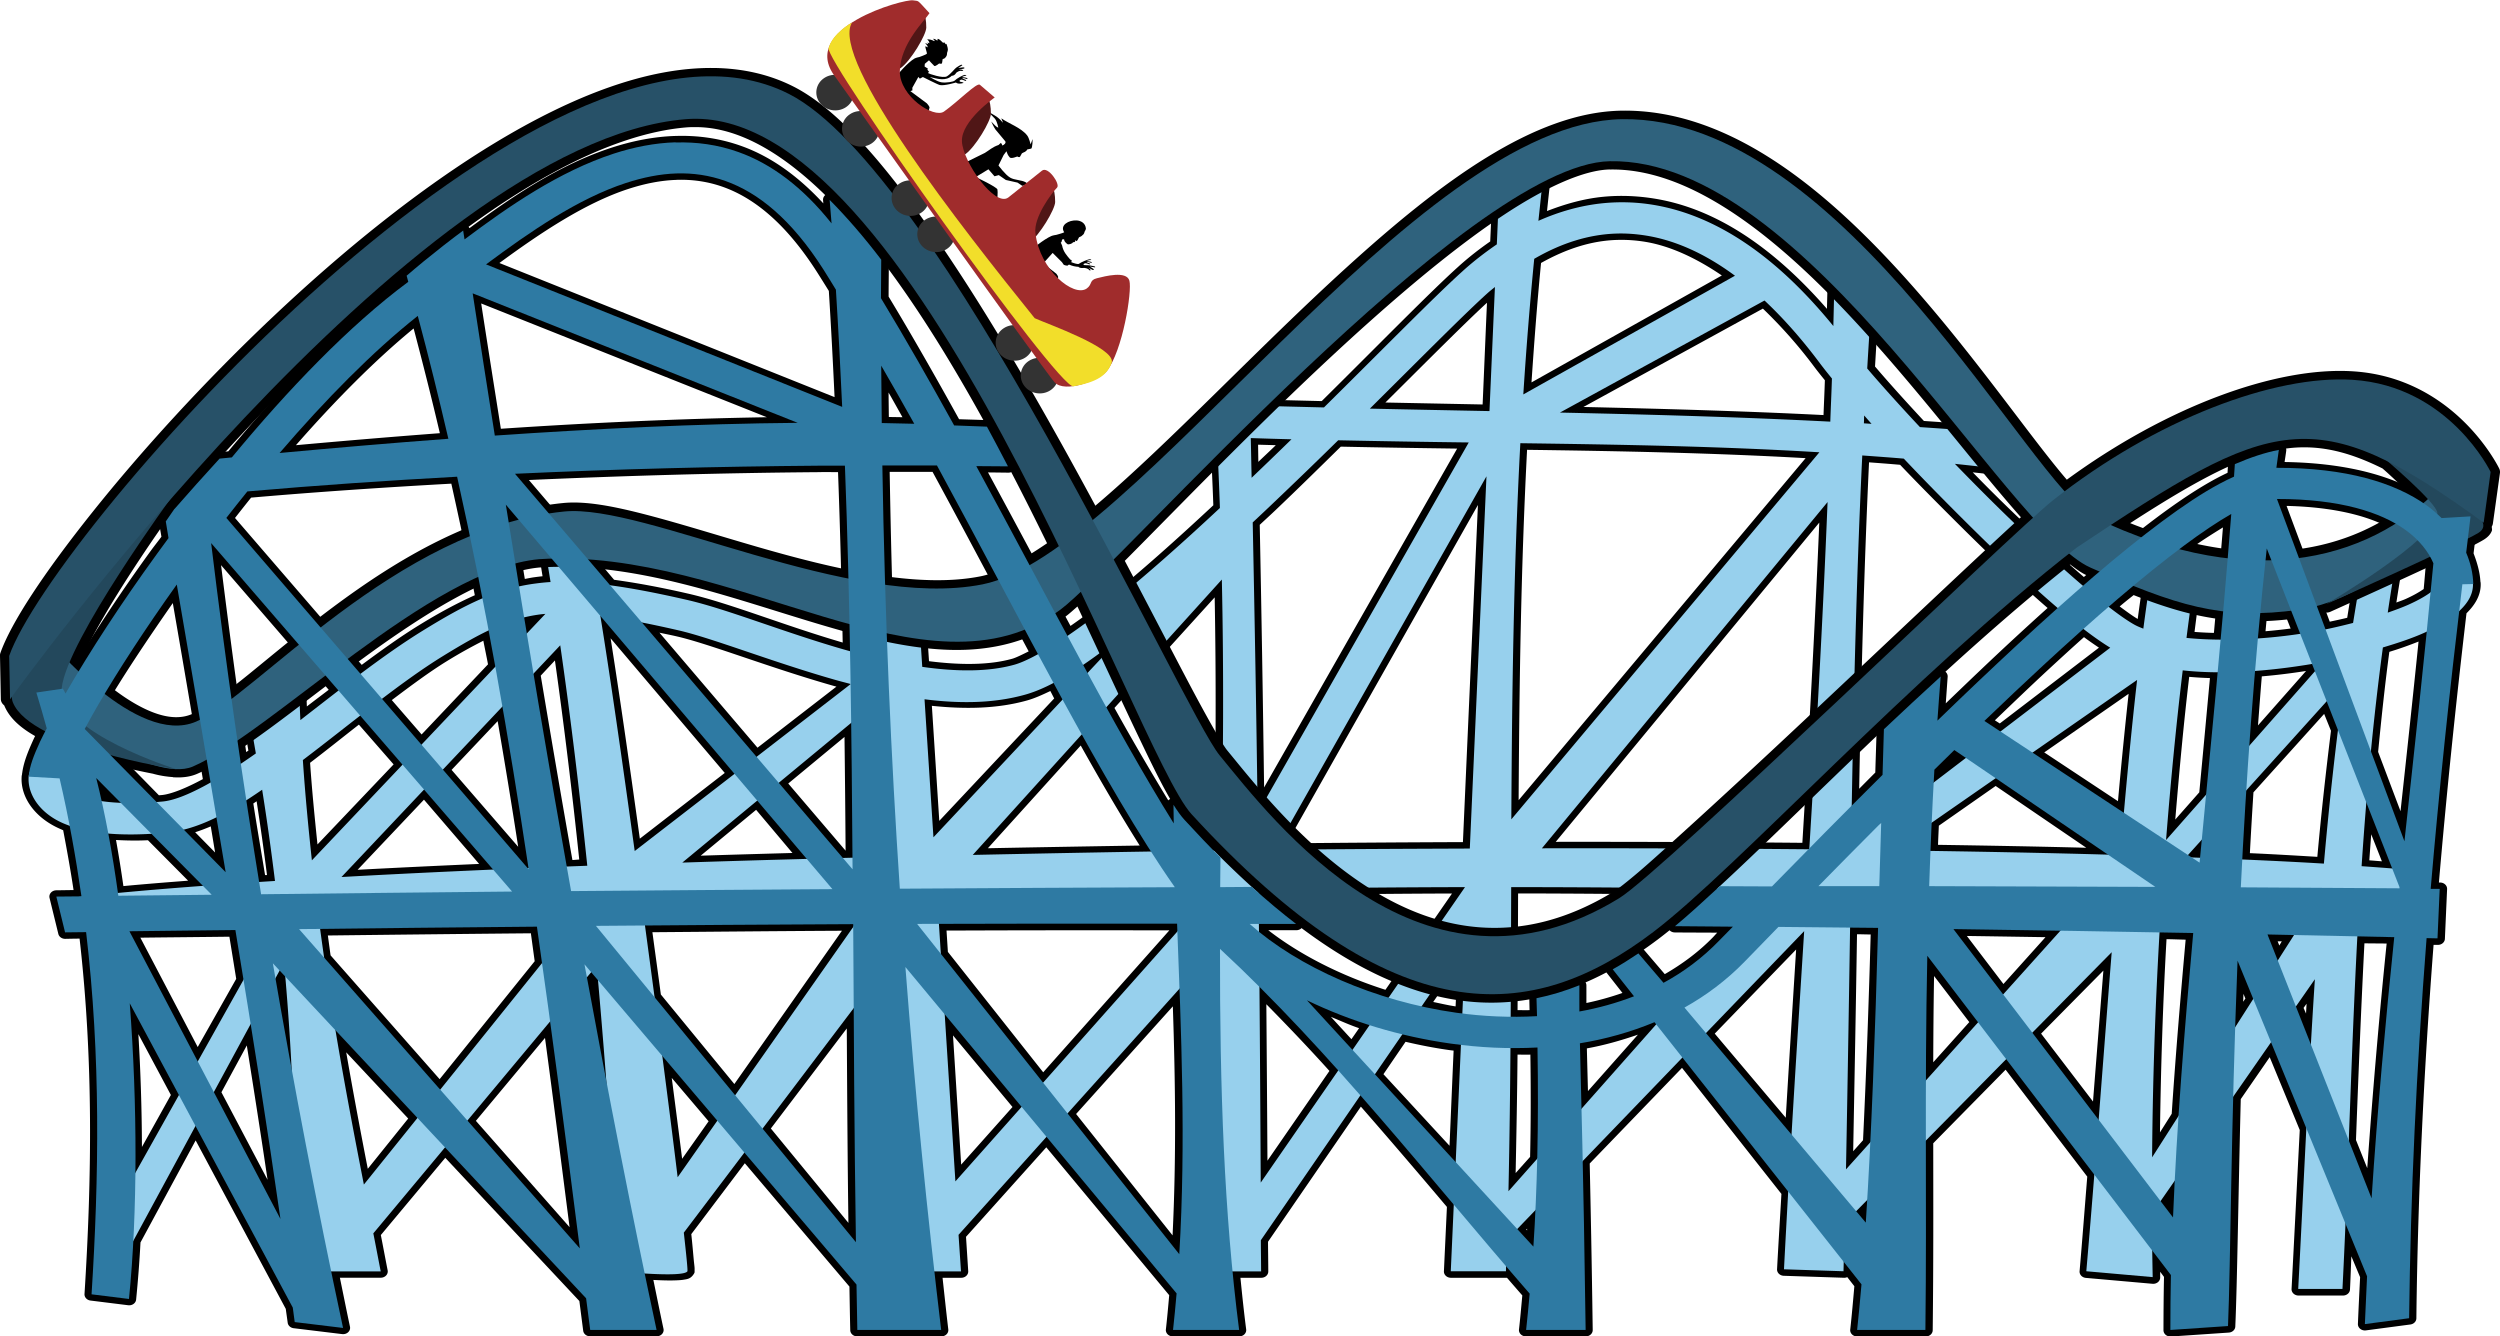 <?xml version="1.0" encoding="UTF-8" standalone="no"?>
<!-- Created with Inkscape (http://www.inkscape.org/) -->

<svg
   width="84.295mm"
   height="45.061mm"
   viewBox="0 0 84.295 45.061"
   version="1.1"
   id="svg1"
   sodipodi:docname="montañaRusa.svg"
   inkscape:version="1.3 (0e150ed6c4, 2023-07-21)"
   xmlns:inkscape="http://www.inkscape.org/namespaces/inkscape"
   xmlns:sodipodi="http://sodipodi.sourceforge.net/DTD/sodipodi-0.dtd"
   xmlns:xlink="http://www.w3.org/1999/xlink"
   xmlns="http://www.w3.org/2000/svg"
   xmlns:svg="http://www.w3.org/2000/svg">
  <sodipodi:namedview
     id="namedview1"
     pagecolor="#ffffff"
     bordercolor="#000000"
     borderopacity="0.25"
     inkscape:showpageshadow="2"
     inkscape:pageopacity="0.0"
     inkscape:pagecheckerboard="0"
     inkscape:deskcolor="#d1d1d1"
     inkscape:document-units="mm"
     inkscape:zoom="0.97890839"
     inkscape:cx="421.89852"
     inkscape:cy="221.16472"
     inkscape:window-width="1920"
     inkscape:window-height="991"
     inkscape:window-x="-9"
     inkscape:window-y="-9"
     inkscape:window-maximized="1"
     inkscape:current-layer="layer1" />
  <defs
     id="defs1">
    <linearGradient
       x1="-1163.668"
       y1="732.019"
       x2="-1084.049"
       y2="728.611"
       id="linearGradient4681-0"
       xlink:href="#linearGradient4264-2-2"
       gradientUnits="userSpaceOnUse"
       gradientTransform="translate(-4.0065918e-6)" />
    <linearGradient
       id="linearGradient4264-2-2">
      <stop
         id="stop4266-3-2"
         style="stop-color:#cfc3e7;stop-opacity:1"
         offset="0" />
      <stop
         id="stop4268-8-4"
         style="stop-color:#9a80cc;stop-opacity:1"
         offset="1" />
    </linearGradient>
  </defs>
  <g
     inkscape:label="Layer 1"
     inkscape:groupmode="layer"
     id="layer1"
     transform="translate(132.996,-112.026)">
    <path
       id="path4382-0"
       d="m -110.224,116.61 c -0.735,0.023 -1.464,0.172 -2.155,0.397 -1.774,0.578 -3.374,1.665 -4.788,2.712 a 0.236,0.212 0 0 0 -0.359,-0.083 c -0.451,0.333 -0.898,0.688 -1.344,1.05 -0.195,0.158 -0.392,0.321 -0.58,0.48 a 0.236,0.212 0 0 0 -0.065,0.207 c 0.007,0.027 0.011,0.055 0.018,0.083 -1.948,1.465 -3.956,3.566 -5.801,5.788 -0.109,0.011 -0.216,0.023 -0.322,0.033 a 0.236,0.212 0 0 0 -0.157,0.083 c -0.521,0.573 -1.03,1.134 -1.51,1.687 0.033,-0.037 0.024,-0.032 -0.018,0.017 a 0.236,0.212 0 0 0 -0.018,0.017 c -0.068,0.095 -0.178,0.261 -0.285,0.413 a 0.236,0.212 0 0 0 -0.028,0.149 c 0.027,0.159 0.056,0.319 0.083,0.48 -0.115,0.156 -0.239,0.31 -0.35,0.463 -1.181,1.626 -2.174,3.171 -2.928,4.457 -5.9e-4,0.001 -0.009,-0.001 -0.009,0 a 0.236,0.212 0 0 0 -0.074,0 l -0.893,0.132 a 0.236,0.212 0 0 0 -0.193,0.265 c 0.116,0.38 0.227,0.756 0.332,1.133 -0.064,0.123 -0.139,0.253 -0.193,0.372 -0.202,0.441 -0.34,0.792 -0.387,1.149 -5.9e-4,0.005 -0.009,0.011 -0.009,0.017 h 0.009 c -0.003,0.015 -0.009,0.035 -0.009,0.041 -8.9e-4,0.007 -0.008,0.036 -0.009,0.05 -2e-4,0.003 1.8e-4,0.006 0,0.008 -0.047,0.702 0.458,1.404 1.308,1.769 0.028,0.012 0.061,0.028 0.092,0.041 0.129,0.677 0.25,1.349 0.35,2.017 -0.193,0.002 -0.386,0.006 -0.58,0.008 a 0.236,0.212 0 0 0 -0.23,0.256 l 0.295,1.207 a 0.236,0.212 0 0 0 0.23,0.174 c 0.161,-0.003 0.325,-0.007 0.488,-0.008 0.47,4.117 0.412,8.103 0.166,11.989 a 0.236,0.212 0 0 0 0.203,0.215 l 1.262,0.157 a 0.236,0.212 0 0 0 0.276,-0.19 c 0.061,-0.613 0.112,-1.263 0.147,-1.926 l 1.86,-3.44 3.039,5.68 c 0.02,0.154 0.046,0.325 0.065,0.471 a 0.236,0.212 0 0 0 0.212,0.182 l 1.63,0.198 a 0.236,0.212 0 0 0 0.258,-0.248 c -0.118,-0.553 -0.227,-1.103 -0.341,-1.654 h 1.381 a 0.236,0.212 0 0 0 0.23,-0.248 c -0.078,-0.395 -0.152,-0.794 -0.23,-1.191 l 2.173,-2.604 4.521,4.829 c 0.043,0.334 0.086,0.667 0.129,1 a 0.236,0.212 0 0 0 0.239,0.19 h 2.238 a 0.236,0.212 0 0 0 0.23,-0.256 c -0.115,-0.535 -0.227,-1.092 -0.341,-1.645 0.218,0.011 0.443,0.02 0.635,0.017 0.142,-0.003 0.274,-0.006 0.387,-0.025 0.113,-0.019 0.221,-0.026 0.322,-0.165 0.058,-0.08 0.044,-0.091 0.046,-0.107 0.002,-0.017 -1.1e-4,-0.029 0,-0.041 2.2e-4,-0.026 0.002,-0.049 0,-0.083 -0.004,-0.068 -0.017,-0.158 -0.028,-0.273 -0.02,-0.211 -0.045,-0.521 -0.083,-0.868 l 1.805,-2.39 3.527,4.159 c 0.009,0.488 0.016,0.98 0.028,1.472 a 0.236,0.212 0 0 0 0.239,0.207 h 2.827 a 0.236,0.212 0 0 0 0.239,-0.24 c -0.068,-0.57 -0.129,-1.154 -0.193,-1.736 h 0.626 a 0.236,0.212 0 0 0 0.239,-0.232 l -0.074,-1.149 2.707,-3.018 4.144,4.986 c -0.033,0.382 -0.068,0.764 -0.111,1.149 a 0.236,0.212 0 0 0 0.239,0.24 h 2.228 a 0.236,0.212 0 0 0 0.239,-0.24 c -0.074,-0.573 -0.135,-1.152 -0.193,-1.736 h 0.7 a 0.236,0.212 0 0 0 0.239,-0.215 c -0.001,-0.332 -0.007,-0.67 -0.009,-1 l 3.131,-4.556 c 0.975,1.116 1.947,2.252 2.901,3.382 -0.033,0.722 -0.068,1.444 -0.101,2.166 a 0.236,0.212 0 0 0 0.239,0.223 h 1.86 a 0.236,0.212 0 0 0 0.028,0 c 0.172,0.2 0.344,0.398 0.516,0.595 -0.036,0.392 -0.069,0.773 -0.111,1.141 a 0.236,0.212 0 0 0 0.239,0.24 h 2.007 a 0.236,0.212 0 0 0 0.239,-0.215 c -0.034,-2.478 -0.071,-4.207 -0.101,-5.614 l 3.112,-3.225 3.352,4.25 c -0.048,0.845 -0.102,1.674 -0.147,2.538 a 0.236,0.212 0 0 0 0.23,0.223 l 2.007,0.066 a 0.236,0.212 0 0 0 0.13,-0.021 l 0.239,0.306 c -0.044,0.504 -0.087,0.992 -0.138,1.455 a 0.236,0.212 0 0 0 0.239,0.24 h 2.302 a 0.236,0.212 0 0 0 0.239,-0.215 c 0.026,-2.189 0.02,-4.233 0.018,-6.3 l 2.44,-2.48 2.753,3.605 c -0.086,1.071 -0.169,2.159 -0.258,3.183 a 0.236,0.212 0 0 0 0.212,0.232 l 2.238,0.198 a 0.236,0.212 0 0 0 0.267,-0.215 c -0.001,-0.063 8.84e-4,-0.127 0,-0.19 l 0.129,0.174 c -0.013,0.601 -0.017,1.205 -0.018,1.794 a 0.236,0.212 0 0 0 0.258,0.215 l 1.943,-0.132 a 0.236,0.212 0 0 0 0.221,-0.207 c 0.065,-1.493 0.098,-4.233 0.184,-7.665 l 0.976,-1.414 1.013,2.456 c -0.092,1.787 -0.182,3.569 -0.276,5.358 a 0.236,0.212 0 0 0 0.239,0.223 h 1.492 a 0.236,0.212 0 0 0 0.239,-0.207 c 0.019,-0.375 0.031,-0.744 0.046,-1.116 l 0.295,0.703 c -0.026,0.522 -0.052,1.048 -0.074,1.579 a 0.236,0.212 0 0 0 0.276,0.215 l 1.492,-0.198 a 0.236,0.212 0 0 0 0.203,-0.207 c 0.048,-4.115 0.246,-8.252 0.58,-12.593 0.043,0.001 0.086,-10e-4 0.129,0 a 0.236,0.212 0 0 0 0.253,-0.209 l 0.074,-1.67 a 0.236,0.212 0 0 0 -0.239,-0.223 c -0.013,-1e-4 -0.024,4e-5 -0.037,0 0.249,-2.903 0.558,-5.912 0.93,-9.078 0.257,-0.254 0.488,-0.581 0.479,-0.992 -0.002,-0.062 -0.01,-0.082 -0.009,-0.066 -0.015,-0.307 -0.104,-0.633 -0.23,-0.959 5.9e-4,-0.006 -5.89e-4,-0.011 0,-0.017 0.05,-0.406 0.096,-0.798 0.147,-1.207 a 0.236,0.212 0 0 0 -0.258,-0.24 l -0.875,0.05 c -0.136,-0.128 -0.279,-0.258 -0.451,-0.38 -1.068,-0.757 -2.688,-1.255 -4.936,-1.29 0.018,-0.126 0.039,-0.251 0.055,-0.38 a 0.236,0.212 0 0 0 -0.285,-0.232 c -0.492,0.093 -1.002,0.266 -1.538,0.496 a 0.236,0.212 0 0 0 -0.138,0.174 c -0.007,0.103 -0.012,0.205 -0.018,0.306 -0.125,0.059 -0.245,0.119 -0.378,0.19 -0.601,0.322 -1.253,0.756 -1.971,1.29 -0.765,0.569 -1.619,1.279 -2.495,2.034 -0.961,-0.828 -2.093,-1.867 -3.186,-2.96 -0.19,-0.19 -0.376,-0.381 -0.562,-0.57 0.456,0.05 0.912,0.097 1.363,0.157 a 0.236,0.212 0 0 0 0.258,-0.281 l -0.525,-1.273 a 0.236,0.212 0 0 0 -0.2,-0.145 c -0.854,-0.074 -1.696,-0.132 -2.542,-0.19 -0.637,-0.684 -1.214,-1.327 -1.648,-1.836 0.053,-0.875 0.102,-1.743 0.166,-2.621 a 0.236,0.212 0 0 0 -0.065,-0.159 l -1.262,-1.265 a 0.236,0.212 0 0 0 -0.414,0.141 c -0.012,0.668 -0.031,1.311 -0.046,1.96 -1.842,-2.11 -3.77,-3.376 -5.783,-3.712 -0.591,-0.099 -1.188,-0.123 -1.768,-0.066 -0.645,0.063 -1.272,0.241 -1.888,0.48 0.044,-0.415 0.087,-0.825 0.138,-1.24 a 0.236,0.212 0 0 0 -0.285,-0.232 l -1.483,0.265 a 0.236,0.212 0 0 0 -0.193,0.198 c -0.03,0.678 -0.062,1.356 -0.092,2.034 -0.362,0.252 -0.713,0.524 -1.059,0.835 l -0.018,0.017 c -0.928,0.834 -2.642,2.588 -4.604,4.531 -0.735,-0.018 -1.475,-0.036 -2.21,-0.058 a 0.236,0.212 0 0 0 -0.359,-0.017 0.236,0.212 0 0 0 -0.184,0.099 l -0.212,0.306 -0.727,0.744 a 0.236,0.212 0 0 0 -0.064,0.149 c 0.037,0.762 0.074,1.526 0.101,2.29 -1.244,1.16 -2.477,2.263 -3.582,3.15 -0.434,0.348 -0.841,0.644 -1.234,0.918 -0.901,-1.677 -1.829,-3.421 -2.781,-5.176 0.23,0.002 0.461,0.006 0.691,0.008 a 0.236,0.212 0 0 0 0.212,-0.306 c -0.233,-0.446 -0.465,-0.894 -0.709,-1.339 a 0.236,0.212 0 0 0 -0.203,-0.124 c -0.325,-0.015 -0.645,-0.021 -0.967,-0.033 -0.783,-1.415 -1.574,-2.807 -2.376,-4.134 5.9e-4,-0.409 0.007,-0.832 0.009,-1.249 a 0.236,0.212 0 0 0 -0.046,-0.116 c -0.576,-0.756 -1.164,-1.443 -1.759,-2.042 a 0.236,0.212 0 0 0 -0.414,0.157 c 0.003,0.036 0.006,0.071 0.009,0.107 -0.859,-0.933 -1.783,-1.585 -2.763,-1.935 -0.735,-0.263 -1.475,-0.362 -2.21,-0.339 z m 0.046,1.48 c 0.528,-0.017 1.05,0.056 1.565,0.24 1.03,0.368 2.114,1.216 3.186,2.902 0.125,0.197 0.251,0.398 0.378,0.604 0.075,1.203 0.138,2.395 0.193,3.58 l -11.301,-4.522 c 1.387,-1.018 2.892,-2.023 4.346,-2.497 0.563,-0.183 1.102,-0.289 1.63,-0.306 z m 31.703,2.026 c 0.321,-0.01 0.638,0.011 0.967,0.066 0.812,0.136 1.682,0.529 2.569,1.133 l -6.418,3.605 c 0.089,-1.334 0.191,-2.675 0.322,-4.027 0.856,-0.48 1.704,-0.752 2.56,-0.777 z m -4.383,2.117 c -0.051,1.144 -0.097,2.288 -0.147,3.431 -1.093,-0.022 -2.185,-0.043 -3.278,-0.066 1.459,-1.451 2.723,-2.721 3.426,-3.365 z m -33.913,0.025 9.632,3.836 c -3.003,0.051 -6.027,0.19 -8.969,0.389 -0.219,-1.39 -0.444,-2.795 -0.663,-4.225 z m 43.216,0.174 c 0.57,0.549 1.153,1.187 1.731,1.96 0.1,0.134 0.226,0.291 0.359,0.455 -0.012,0.396 -0.031,0.783 -0.046,1.174 -2.718,-0.137 -5.406,-0.211 -8.094,-0.273 l 6.047,-3.315 z m -45.494,0.669 c 0.311,1.178 0.608,2.352 0.884,3.531 -1.666,0.126 -3.284,0.263 -4.853,0.405 1.317,-1.502 2.674,-2.874 3.969,-3.936 z m 16.013,2.158 c 0.159,0.278 0.312,0.554 0.47,0.835 -0.152,-0.004 -0.307,-0.005 -0.46,-0.008 -0.003,-0.273 -0.007,-0.552 -0.009,-0.827 z m 12.459,1.761 c 0.2,0.006 0.399,0.011 0.599,0.017 -0.194,0.189 -0.393,0.373 -0.589,0.562 -0.004,-0.192 -0.005,-0.387 -0.009,-0.579 z m 2.79,0.066 c 1.303,0.028 2.617,0.048 3.923,0.066 l -6.509,11.425 c -0.04,-2.957 -0.088,-5.91 -0.147,-8.855 0.171,-0.16 0.344,-0.316 0.516,-0.48 0.755,-0.718 1.499,-1.45 2.219,-2.158 z m 6.28,0.107 c 3.149,0.043 6.279,0.105 9.393,0.281 l -9.677,11.533 c 0.023,-3.907 0.078,-7.828 0.285,-11.815 z m 11.529,0.422 c 0.353,0.026 0.7,0.053 1.05,0.083 0.562,0.592 1.155,1.19 1.768,1.802 1.11,1.11 2.204,2.161 3.205,3.026 -0.383,0.344 -0.767,0.695 -1.16,1.058 -0.744,0.688 -1.513,1.424 -2.274,2.158 0.023,-0.3 0.042,-0.592 0.064,-0.893 a 0.236,0.212 0 0 0 -0.405,-0.165 c -0.648,0.594 -1.298,1.183 -1.925,1.778 a 0.236,0.212 0 0 0 -0.064,0.141 c -0.014,0.492 -0.032,0.975 -0.046,1.472 -0.185,0.184 -0.363,0.365 -0.543,0.546 0.068,-3.657 0.158,-7.32 0.332,-11.005 z m -33.02,0.322 c 0.482,-7.9e-4 0.965,-0.002 1.446,0 1.105,2.033 2.188,4.089 3.241,6.052 -0.207,0.104 -0.427,0.213 -0.552,0.248 -0.78,0.22 -1.761,0.216 -2.809,0.083 l -0.101,-1.554 a 0.236,0.212 0 0 0 -0.239,-0.206 h -0.875 c -0.05,-1.505 -0.083,-3.032 -0.111,-4.622 z m -2.376,0.008 c 0.209,-0.002 0.423,-2.7e-4 0.635,0 0.072,1.935 0.12,3.844 0.157,5.746 -1.963,-0.572 -3.825,-1.331 -5.194,-1.645 -0.969,-0.223 -1.776,-0.369 -2.514,-0.471 l -0.58,-0.686 c -0.029,-0.129 -0.058,-0.249 -0.083,-0.339 -0.014,-0.051 -0.031,-0.093 -0.046,-0.132 -0.008,-0.02 -0.015,-0.044 -0.028,-0.066 -0.013,-0.023 -0.018,-0.047 -0.092,-0.091 a 0.236,0.212 0 0 0 -0.101,-0.041 l -0.249,-0.025 -1.694,-1.984 c 3.262,-0.145 6.526,-0.239 9.789,-0.265 z m -12.404,0.389 c 0.278,1.256 0.546,2.506 0.792,3.762 -0.601,0.269 -1.204,0.594 -1.879,1.009 -0.637,0.392 -1.283,0.857 -1.934,1.339 l -4.273,-4.953 c 0.179,-0.228 0.36,-0.459 0.543,-0.686 2.247,-0.195 4.502,-0.346 6.75,-0.471 z m 34.615,0.717 c -0.168,3.789 -0.338,7.579 -0.506,11.369 -1.968,0.008 -3.946,0.021 -5.939,0.041 l 6.446,-11.41 z m 27.266,0.033 c 1.908,0.046 3.126,0.459 3.831,0.959 0.45,0.319 0.712,0.672 0.866,1.009 -0.026,0.279 -0.047,0.558 -0.074,0.835 -0.15,0.103 -0.344,0.217 -0.617,0.339 -0.087,0.039 -0.203,0.077 -0.304,0.116 0.086,-0.558 0.178,-1.114 0.276,-1.678 a 0.236,0.212 0 0 0 -0.35,-0.215 l -1.197,0.604 a 0.236,0.212 0 0 0 -0.111,0.149 c -0.101,0.556 -0.187,1.106 -0.276,1.654 -0.191,0.047 -0.39,0.089 -0.589,0.132 l -1.455,-3.903 z m -15.756,0.562 c -0.159,3.773 -0.359,7.338 -0.571,10.798 -2.676,-0.025 -5.458,-0.036 -8.315,-0.033 l 8.887,-10.766 z m 13.61,0.165 c -0.095,1.193 -0.198,2.379 -0.304,3.555 -0.227,-0.005 -0.443,-0.017 -0.654,-0.033 0.076,-0.587 0.148,-1.175 0.23,-1.745 a 0.236,0.212 0 0 0 -0.221,-0.24 l -1.096,-0.05 c 0.285,-0.227 0.612,-0.515 0.875,-0.711 0.437,-0.325 0.806,-0.55 1.169,-0.777 z m -57.543,0.008 0.764,0.893 c 0.041,0.246 0.08,0.496 0.12,0.744 -0.092,0.009 -0.187,0.021 -0.276,0.033 -0.112,0.015 -0.215,0.038 -0.322,0.058 -0.095,-0.576 -0.191,-1.152 -0.285,-1.728 z m -9.954,1.265 3.628,4.2 c -0.246,0.19 -0.494,0.373 -0.737,0.562 -0.01,-0.268 -0.018,-0.537 -0.028,-0.81 a 0.236,0.212 0 0 0 -0.359,-0.174 l -1.713,0.934 a 0.236,0.212 0 0 0 -0.111,0.215 c 0.085,0.439 0.163,0.882 0.239,1.323 -0.025,0.017 -0.049,0.033 -0.074,0.05 -0.302,-2.056 -0.581,-4.158 -0.847,-6.3 z m 69.108,0.431 0.672,1.704 c -0.281,0.036 -0.564,0.068 -0.847,0.091 0.055,-0.593 0.113,-1.195 0.175,-1.794 z m -4.337,0.347 c -0.051,0.331 -0.099,0.674 -0.147,1.034 -0.149,-0.084 -0.381,-0.253 -0.608,-0.422 0.269,-0.23 0.497,-0.398 0.755,-0.612 z m -31.27,0.306 c 0.05,2.738 0.041,5.477 -0.018,8.218 -0.272,-0.278 -0.542,-0.557 -0.82,-0.86 -0.101,-0.11 -0.226,-0.282 -0.35,-0.48 a 0.236,0.212 0 0 0 -0.378,-0.033 c -0.588,-0.969 -1.186,-1.983 -1.814,-3.117 l 3.38,-3.729 z m -35.13,0.191 c 0.341,1.968 0.678,3.95 1.013,5.937 -0.573,0.31 -1.081,0.51 -1.381,0.537 -0.034,0.003 -0.067,0.006 -0.101,0.008 l -2.219,-2.265 c 0.116,-0.215 0.236,-0.434 0.378,-0.678 0.58,-0.999 1.416,-2.256 2.311,-3.539 z m 16.409,1 c 0.193,0.042 0.369,0.075 0.58,0.124 1.107,0.254 3.122,1.051 5.267,1.662 0.04,0.011 0.08,0.022 0.12,0.033 l -2.661,2.059 -3.306,-3.878 z m 48.031,0.149 c 0.175,0.132 0.343,0.246 0.506,0.356 l -3.344,2.556 -0.165,-0.106 c 0.602,-0.577 1.198,-1.151 1.786,-1.695 0.413,-0.382 0.816,-0.751 1.216,-1.108 z m -49.678,0.041 3.849,4.539 -2.864,2.216 c -0.36,-2.601 -0.699,-4.949 -0.985,-6.755 z m -4.291,0.083 c 0.051,0.265 0.108,0.53 0.157,0.794 l -2.239,2.365 -1.005,-1.159 c 0.643,-0.485 1.274,-0.954 1.86,-1.315 0.471,-0.29 0.848,-0.493 1.225,-0.686 z m 65.251,0.025 c -0.195,1.922 -0.401,3.823 -0.608,5.722 l -0.755,-2.001 c 0.109,-1.115 0.226,-2.241 0.378,-3.373 0.352,-0.107 0.674,-0.223 0.985,-0.347 z m -62.838,0.637 c 0.314,2.223 0.585,4.478 0.82,6.714 -0.077,0.004 -0.155,0.013 -0.23,0.017 -0.357,-2.012 -0.712,-4.092 -1.068,-6.218 l 0.479,-0.513 z m 59.045,0.356 -1.621,1.836 c 0.043,-0.548 0.082,-1.097 0.129,-1.654 0.498,-0.042 0.999,-0.105 1.492,-0.182 z m -3.941,0.198 c 0.229,0.02 0.463,0.035 0.7,0.041 -0.12,1.296 -0.237,2.576 -0.359,3.853 l -0.81,0.918 c 0.138,-1.65 0.286,-3.265 0.47,-4.812 z m -38.398,0.48 c 0.044,0.082 0.084,0.166 0.129,0.248 l -3.875,4.128 -0.25,-3.879 c 1.097,0.115 2.195,0.105 3.214,-0.182 0.252,-0.071 0.513,-0.189 0.774,-0.314 z m 36.356,0.091 c -0.124,1.135 -0.245,2.35 -0.359,3.622 l -2.486,-1.645 2.845,-1.976 z m 6.593,0.678 0.23,0.57 c -0.178,1.434 -0.334,2.848 -0.46,4.25 -0.711,-0.042 -1.479,-0.089 -2.274,-0.124 0.035,-0.676 0.076,-1.357 0.12,-2.051 l 2.385,-2.646 z m -61.585,0.248 c 0.243,1.412 0.474,2.821 0.691,4.233 l -2.245,-2.593 1.547,-1.637 z m -4.678,0.116 1.169,1.339 -2.567,2.699 c -0.093,-0.9 -0.185,-1.815 -0.249,-2.753 0.546,-0.416 1.093,-0.855 1.639,-1.282 z m 16.372,0.413 c 0.016,1.281 0.028,2.562 0.037,3.836 l -1.934,-2.265 z m 7.965,0.289 c 0.68,1.214 1.344,2.352 1.989,3.373 -1.714,0.028 -3.427,0.057 -5.12,0.091 l 3.131,-3.464 z m 30.849,1.364 3.057,2.084 c -1.588,-0.042 -3.253,-0.072 -5,-0.099 0.008,-0.214 0.018,-0.428 0.028,-0.645 l 1.915,-1.339 z m -52.993,0.463 1.86,2.166 c -1.426,0.063 -2.803,0.129 -4.098,0.198 l 2.238,-2.365 z m -5.643,0.053 c 0.129,0.833 0.246,1.662 0.35,2.489 -0.021,10e-4 -0.043,-0.001 -0.065,0 -0.131,-0.804 -0.271,-1.603 -0.396,-2.414 0.037,-0.024 0.074,-0.05 0.111,-0.074 z m 16.842,0.289 1.225,1.455 c -1.045,0.029 -2.075,0.059 -3.094,0.091 l 1.869,-1.546 z m -18.389,0.554 c 0.05,0.295 0.097,0.59 0.147,0.885 l -0.672,-0.683 c 0.176,-0.057 0.35,-0.122 0.525,-0.198 z m 72.848,0.273 0.359,0.909 c -0.14,-0.01 -0.28,-0.023 -0.424,-0.033 0.02,-0.291 0.043,-0.585 0.064,-0.876 z m -76.042,0.19 c 0.335,0.018 0.684,0.027 1.077,0.008 l 1.354,1.364 c -0.77,0.059 -1.511,0.119 -2.182,0.182 -0.077,-0.535 -0.159,-1.054 -0.249,-1.554 z m 45.049,1.802 -2.247,3.249 c -1.519,-0.483 -2.896,-1.191 -3.95,-2.009 0.313,-2.5e-4 0.627,-7.9e-4 0.939,0 a 0.236,0.212 0 0 0 0.153,-0.378 c -0.315,-0.241 -0.648,-0.518 -0.976,-0.802 2.027,-0.026 4.053,-0.052 6.078,-0.058 z m 2.228,0 c 2.042,0.003 4.084,0.022 6.123,0.05 -0.347,0.317 -0.696,0.646 -0.995,0.893 a 0.236,0.212 0 0 0 0.157,0.372 c 0.476,0.005 0.952,0.004 1.427,0.008 -0.048,0.049 -0.094,0.103 -0.138,0.149 -0.487,0.501 -1.04,0.908 -1.63,1.249 l -0.71,-0.83 a 0.236,0.212 0 0 0 -0.322,-0.041 c -0.282,0.189 -0.573,0.372 -0.856,0.529 a 0.236,0.212 0 0 0 -0.064,0.306 l 0.525,0.67 c -0.394,0.138 -0.8,0.252 -1.216,0.339 2.95e-4,-0.199 0.001,-0.402 0,-0.595 a 0.236,0.212 0 0 0 -0.341,-0.19 c -0.456,0.184 -0.923,0.324 -1.4,0.422 a 0.236,0.212 0 0 0 -0.184,0.215 c 0.004,0.127 0.005,0.258 0.009,0.389 -0.134,0.004 -0.269,-5.3e-4 -0.405,0 0.007,-1.31 0.014,-2.619 0.018,-3.927 z m -16.466,1.244 c 1.57,-0.003 3.136,-0.001 4.706,0 l -4.254,4.787 -3.214,-4.06 -0.046,-0.719 c 0.936,-0.003 1.873,-0.007 2.809,-0.008 z m -6.335,0.016 -3.627,5.167 -2.478,-3.019 c -0.092,-0.694 -0.189,-1.385 -0.285,-2.1 2.13,-0.017 4.262,-0.039 6.391,-0.05 z m -10.488,0.083 c 0.043,0.313 0.085,0.627 0.129,0.943 l -3.205,3.977 -3.677,-4.175 c -0.032,-0.222 -0.061,-0.447 -0.092,-0.67 2.28,-0.027 4.561,-0.053 6.842,-0.074 z m 44.716,0.033 c 0.154,0.001 0.307,0.007 0.46,0.008 -0.068,2.392 -0.152,4.743 -0.258,6.937 l -0.332,0.372 c 0.046,-2.441 0.091,-4.879 0.129,-7.317 z m 3.702,0.058 c 0.883,0.013 1.768,0.027 2.652,0.041 l -1.418,1.579 -1.234,-1.621 z m -58.583,0.025 c 0.078,0.48 0.153,0.944 0.23,1.422 l -1.298,2.299 -1.934,-3.688 c 1,-0.013 2,-0.02 3.002,-0.033 z m 65.316,0.083 c 0.216,0.003 0.43,0.013 0.645,0.017 -0.179,1.991 -0.342,3.947 -0.47,5.871 l -0.396,0.628 c 0.03,-2.229 0.101,-4.413 0.221,-6.515 z m 3.748,0.074 c 0.046,7.9e-4 0.092,-8e-4 0.138,0 l -0.083,0.141 z m 2.928,0.066 c 0.249,0.005 0.498,0.003 0.746,0.008 -0.253,2.465 -0.468,4.985 -0.654,7.574 l -0.38,-0.95 c 0.083,-2.206 0.171,-4.413 0.285,-6.631 z m -19.165,0.209 c -0.118,1.879 -0.236,3.767 -0.35,5.672 l -2.394,-2.836 z m -11.418,0.579 c -0.021,0.446 -0.044,0.893 -0.064,1.339 -0.253,-0.037 -0.504,-0.098 -0.755,-0.149 l 0.82,-1.191 z m 21.778,0.132 c -0.116,1.467 -0.235,2.944 -0.35,4.415 l -1.75,-2.29 2.1,-2.125 z m -5.709,0.182 1.188,1.554 -1.216,1.356 c 0.004,-0.944 0.01,-1.913 0.028,-2.91 z m 10.433,0.604 0.064,0.157 -0.074,0.107 c 0.003,-0.086 0.006,-0.178 0.009,-0.265 z m 2.127,0.331 c -0.006,0.11 -0.012,0.221 -0.018,0.331 l -0.083,-0.19 z m -35.074,0.017 c 0.719,0.731 1.432,1.477 2.127,2.249 l -2.09,3.026 c -0.01,-1.75 -0.023,-3.508 -0.037,-5.275 z m -3.153,0.071 c 0.086,2.551 0.118,5.115 -0.009,7.723 l -3.253,-4.093 3.262,-3.63 z m 5.332,0.356 c 0.317,0.129 0.619,0.27 0.948,0.38 l -0.258,0.372 -0.691,-0.752 z m -16.326,0.389 c 0.013,2.18 0.025,4.362 0.055,6.557 l -2.615,-3.183 z m -23.886,0.193 1.096,2.051 -0.976,1.753 c -0.004,-1.257 -0.044,-2.53 -0.12,-3.803 z m 50.562,0.017 -1.685,1.902 c -0.013,-0.513 -0.027,-1.025 -0.037,-1.439 0.59,-0.106 1.161,-0.27 1.722,-0.463 z m -23.095,0.025 2.007,2.414 -1.731,1.943 -0.276,-4.357 z m -13.757,0.083 c 0.287,2.127 0.556,4.255 0.829,6.383 l -3.159,-3.585 2.331,-2.797 z m 29.016,0.132 c 0.487,0.114 0.981,0.211 1.483,0.281 0.048,0.007 0.092,0.011 0.138,0.017 -0.048,1.069 -0.091,2.139 -0.138,3.208 l -2.228,-2.413 0.746,-1.093 z m -39.07,0.124 c 0.251,1.579 0.485,3.074 0.7,4.531 l -1.556,-2.953 0.856,-1.579 z m 3.352,0.232 2.09,2.232 -1.363,1.695 c -0.251,-1.293 -0.498,-2.604 -0.727,-3.927 z m 39.494,0.077 c 0.144,-2.6e-4 0.288,0.005 0.433,0 0.018,1.239 0.015,2.388 -0.009,3.448 l -0.488,0.546 c 0.027,-1.333 0.053,-2.667 0.064,-3.994 z m -28.518,0.785 1.243,1.463 -0.893,1.265 c -0.102,-0.822 -0.222,-1.745 -0.35,-2.728 z m 28.841,5.085 c -8.84e-4,0.019 8.85e-4,0.039 0,0.058 l -0.028,-0.033 z"
       style="display:inline;stroke-width:0.279" />
    <path
       id="path3983"
       d="m -80.951,117.875 -1.483,0.265 c -0.032,0.708 -0.061,1.417 -0.092,2.125 -0.386,0.264 -0.766,0.555 -1.133,0.885 l -0.018,0.017 c -0.93,0.836 -2.671,2.613 -4.678,4.597 -0.826,-0.021 -1.658,-0.04 -2.486,-0.066 -5.89e-4,-0.025 5.9e-4,-0.05 0,-0.074 l -0.064,0.066 c -0.031,-0.001 -0.061,10e-4 -0.092,0 l -0.212,0.306 -0.755,0.769 c 0.039,0.795 0.073,1.591 0.101,2.389 -1.269,1.186 -2.533,2.308 -3.665,3.216 -1.379,1.107 -2.624,1.888 -3.26,2.067 -0.884,0.249 -1.967,0.238 -3.112,0.074 l -0.111,-1.736 h -1.114 l 0.037,1.513 c -0.465,-0.102 -0.935,-0.215 -1.4,-0.347 -2.045,-0.583 -3.972,-1.372 -5.341,-1.687 -1.236,-0.284 -2.24,-0.467 -3.112,-0.554 -0.138,-0.759 -0.247,-1.231 -0.304,-1.265 l -1.409,-0.132 c 0.076,0.445 0.149,0.896 0.221,1.348 -0.172,0.01 -0.34,0.028 -0.506,0.05 -1.328,0.173 -2.397,0.725 -3.785,1.579 -1.353,0.833 -2.781,1.971 -4.144,3.026 -0.021,-0.414 -0.032,-0.834 -0.046,-1.257 l -1.713,0.934 c 0.093,0.483 0.173,0.966 0.258,1.447 -1.279,0.902 -2.442,1.556 -3.14,1.621 -1.461,0.136 -2.374,-0.012 -2.845,-0.215 -0.471,-0.203 -0.51,-0.381 -0.497,-0.554 a 0.59,0.53 0 1 0 -1.179,-0.066 c -0.044,0.604 0.39,1.236 1.169,1.571 0.779,0.335 1.89,0.462 3.481,0.314 1.056,-0.098 2.117,-0.681 3.223,-1.447 0.165,1.03 0.307,2.056 0.433,3.076 -2.859,0.181 -5.277,0.377 -7.081,0.595 l 0.221,0.943 c 2.318,-0.093 4.64,-0.188 6.962,-0.281 l -5.847,10.435 0.304,1.67 5.746,-10.616 c 0.324,3.527 0.425,6.994 0.35,10.418 h 2.91 c -0.084,-0.426 -0.164,-0.856 -0.249,-1.282 l 7.532,-9.029 c 0.336,3.743 0.582,7.302 0.746,10.311 0,0 2.148,0.224 2.311,0 0.018,-0.025 -0.034,-0.533 -0.12,-1.306 l 7.127,-9.418 0.285,10.724 h 1.934 l -0.083,-1.232 8.766,-9.765 c -0.137,3.703 -0.356,7.383 -0.645,10.997 h 2.081 c -0.001,-0.346 -0.008,-0.703 -0.009,-1.05 l 6.901,-10.041 c -0.165,3.697 -0.329,7.391 -0.497,11.088 h 1.86 c 0.012,-0.354 0.017,-0.705 0.028,-1.058 l 10.028,-10.411 c -0.236,3.743 -0.477,7.478 -0.681,11.402 l 2.007,0.066 c 0.014,-0.543 0.025,-1.086 0.037,-1.629 l 9.006,-9.128 c -0.287,3.605 -0.559,7.337 -0.856,10.757 l 2.238,0.198 c -0.014,-0.719 -0.024,-1.433 -0.028,-2.141 l 5.497,-7.904 c -0.23,3.507 -0.378,6.963 -0.562,10.443 h 1.492 c 0.215,-4.226 0.303,-8.397 0.543,-12.634 0.661,0.046 1.329,0.091 1.989,0.141 l 0.074,-1.604 c -0.588,-0.057 -1.259,-0.107 -1.961,-0.157 0.162,-2.422 0.381,-4.874 0.718,-7.375 0.504,-0.15 0.975,-0.307 1.381,-0.488 0.445,-0.199 0.818,-0.417 1.114,-0.67 0.297,-0.253 0.552,-0.576 0.543,-0.984 a 0.589,0.529 0 1 0 -1.179,0.025 c -2.95e-4,-0.018 -0.011,0.058 -0.175,0.198 -0.164,0.14 -0.452,0.311 -0.829,0.48 -0.205,0.091 -0.44,0.177 -0.691,0.265 0.101,-0.68 0.211,-1.362 0.332,-2.051 l -1.197,0.604 c -0.109,0.601 -0.208,1.201 -0.304,1.794 -0.375,0.096 -0.764,0.189 -1.169,0.265 -1.5,0.28 -3.152,0.372 -4.448,0.24 0.085,-0.664 0.175,-1.325 0.267,-1.968 l -1.473,-0.064 c -0.086,0.527 -0.168,1.11 -0.249,1.72 -0.113,-0.044 -0.221,-0.088 -0.313,-0.141 -0.95,-0.537 -3.093,-2.451 -5.065,-4.424 -0.332,-0.332 -0.654,-0.66 -0.976,-0.992 0.663,0.071 1.33,0.143 1.989,0.232 l -0.525,-1.273 c -0.885,-0.076 -1.763,-0.138 -2.643,-0.198 -0.694,-0.743 -1.317,-1.434 -1.777,-1.976 0.054,-0.901 0.11,-1.8 0.175,-2.704 l -1.262,-1.265 c -0.015,0.863 -0.035,1.706 -0.055,2.538 -1.944,-2.387 -3.975,-3.736 -6.059,-4.085 -0.568,-0.095 -1.137,-0.112 -1.694,-0.058 -0.746,0.073 -1.481,0.279 -2.192,0.595 0.058,-0.531 0.11,-1.061 0.175,-1.596 z m 2.468,2.026 c 0.34,-0.01 0.679,0.017 1.022,0.074 0.95,0.159 1.948,0.595 2.965,1.348 l -7.137,4.002 c 0.097,-1.511 0.218,-3.038 0.368,-4.572 0.918,-0.533 1.842,-0.824 2.781,-0.852 z m -4.107,1.802 c -0.062,1.394 -0.122,2.789 -0.184,4.184 -1.345,-0.027 -2.688,-0.053 -4.033,-0.083 1.736,-1.724 3.22,-3.222 3.978,-3.903 0.078,-0.07 0.161,-0.132 0.239,-0.198 z m 9.089,0.455 c 0.62,0.582 1.244,1.281 1.869,2.117 0.111,0.149 0.252,0.326 0.405,0.513 -0.015,0.495 -0.039,0.97 -0.055,1.455 -3.058,-0.158 -6.092,-0.24 -9.116,-0.306 l 6.898,-3.778 z m 3.361,3.878 c 0.087,0.096 0.158,0.181 0.249,0.281 -0.086,-0.005 -0.172,-0.012 -0.258,-0.017 0.005,-0.088 0.004,-0.176 0.009,-0.265 z m -20.682,0.761 c 0.458,0.016 0.914,0.029 1.372,0.041 -0.442,0.432 -0.89,0.864 -1.344,1.298 -0.01,-0.446 -0.018,-0.895 -0.028,-1.339 z m 2.947,0.074 c 1.464,0.032 2.934,0.055 4.402,0.074 l -7.118,12.502 c -0.041,-3.274 -0.1,-6.545 -0.166,-9.806 0.194,-0.182 0.387,-0.362 0.58,-0.546 0.781,-0.743 1.56,-1.494 2.302,-2.224 z m 6.142,0.099 c 3.376,0.046 6.742,0.104 10.083,0.306 l -10.387,12.377 c 0.021,-4.192 0.075,-8.398 0.304,-12.684 z m 11.529,0.413 c 0.468,0.034 0.933,0.067 1.4,0.107 0.579,0.611 1.189,1.235 1.823,1.869 1.912,1.912 3.843,3.715 5.138,4.506 l -8.739,6.673 c 0.072,-4.367 0.166,-8.746 0.378,-13.155 z m -12.671,0.695 c -0.185,4.186 -0.375,8.373 -0.562,12.559 -2.171,0.009 -4.356,0.018 -6.556,0.041 l 7.122,-12.599 z m 11.501,0.876 c -0.166,4.128 -0.386,7.958 -0.617,11.708 -2.894,-0.027 -5.908,-0.038 -9.015,-0.033 l 9.632,-11.675 z m -20.424,2.613 c 0.066,3.04 0.052,6.092 -0.018,9.136 -2.82,0.035 -5.616,0.091 -8.38,0.149 l 8.398,-9.285 z m -22.809,1.158 -7.873,8.31 c -0.118,-1.099 -0.227,-2.223 -0.304,-3.382 1.597,-1.209 3.26,-2.605 4.724,-3.506 1.35,-0.831 2.221,-1.267 3.287,-1.406 0.053,-0.007 0.111,-0.011 0.166,-0.017 z m 1.851,0.058 c 0.724,0.091 1.576,0.253 2.634,0.496 1.154,0.265 3.157,1.064 5.286,1.67 0.174,0.05 0.348,0.093 0.525,0.141 l -7.284,5.631 c -0.425,-3.076 -0.844,-6.011 -1.16,-7.938 z m 17.606,0.678 -6.372,6.797 -0.301,-4.654 c 1.174,0.15 2.334,0.143 3.398,-0.157 0.955,-0.269 2.032,-1.007 3.278,-1.984 z m -18.956,0.323 c 0.355,2.455 0.655,4.961 0.912,7.433 -2.969,0.112 -5.781,0.241 -8.288,0.38 l 7.376,-7.813 z m 59.44,0.564 -5.295,6.003 c 0.157,-1.978 0.341,-3.886 0.562,-5.722 1.466,0.163 3.159,0.007 4.733,-0.281 z m -6.271,0.604 c -0.204,1.783 -0.389,3.775 -0.571,5.903 -2.362,-0.071 -4.961,-0.12 -7.698,-0.157 l 8.269,-5.746 z m 6.989,0.058 c -0.294,2.082 -0.512,4.122 -0.691,6.135 -1.385,-0.084 -2.953,-0.152 -4.65,-0.215 l 5.341,-5.92 z m -49.127,0.38 c 0.01,0.002 0.018,0.006 0.028,0.008 l 0.147,5.515 c -2.435,0.058 -4.797,0.123 -7.09,0.198 l 6.916,-5.722 z m 19.476,6.548 -6.888,9.963 c -0.017,-3.271 -0.037,-6.574 -0.074,-9.905 2.323,-0.03 4.641,-0.053 6.962,-0.058 z m 1.556,0 c 2.975,0.002 5.945,0.028 8.914,0.083 l -9.005,10.171 c 0.075,-3.438 0.081,-6.843 0.092,-10.253 z m -9.991,0.074 -8.748,9.848 -0.617,-9.649 c 3.122,-0.083 6.245,-0.151 9.365,-0.198 z m 0.175,0 c 0.003,-4e-5 0.006,5e-5 0.009,0 -7.9e-5,0.003 8e-5,0.006 0,0.008 z m 21.262,0.066 c 2.679,0.064 5.358,0.148 8.03,0.265 l -8.186,9.112 c 0.06,-3.129 0.109,-6.251 0.157,-9.376 z m -32.266,0.174 0.009,0.331 -0.396,-0.322 c 0.129,-0.004 0.258,-0.005 0.387,-0.008 z m -0.654,0.017 -6.63,9.451 c -0.289,-2.383 -0.728,-5.733 -1.197,-9.194 2.61,-0.091 5.217,-0.182 7.827,-0.256 z m 41.751,0.107 c 0.04,0.002 0.08,0.006 0.12,0.008 -0.003,0.038 -0.006,0.078 -0.009,0.116 l -0.111,-0.124 z m 1.648,0.083 c 1.666,0.083 3.328,0.174 4.991,0.281 l -5.304,8.309 c 0.021,-2.974 0.134,-5.842 0.313,-8.591 z m -53.067,0.132 -7.542,9.376 c -0.571,-2.922 -1.12,-5.874 -1.529,-9.029 3.021,-0.12 6.046,-0.238 9.07,-0.347 z"
       fill="url(#linearGradient4392)"
       style="display:inline;fill:#97d0ed;fill-opacity:1;stroke-width:0.279" />
    <path
       id="path4366"
       d="m -108.898,114.319 c -2.278,-0.04 -4.815,0.96 -7.376,2.505 -2.56,1.545 -5.147,3.645 -7.505,5.871 -2.358,2.225 -4.483,4.574 -6.105,6.606 -1.622,2.033 -2.744,3.726 -3.103,4.754 a 0.316,0.284 0 0 0 -0.009,0.091 l 0.028,1.463 a 0.316,0.284 0 0 0 0.111,0.198 0.316,0.284 0 0 0 0.009,0.017 c 0.308,0.739 1.249,1.192 2.247,1.554 0.995,0.361 2.074,0.602 2.763,0.736 0.01,0.003 0.018,0.006 0.028,0.008 0.223,0.061 0.444,0.092 0.654,0.107 v 0.008 c 5e-5,1e-5 0.016,-0.001 0.028,0 0.003,1.8e-4 0.006,-1.7e-4 0.009,0 0.003,2.6e-4 0.008,-3e-5 0.009,0 a 0.316,0.284 0 0 0 0.018,0 c 0.262,0.012 0.517,-0.021 0.737,-0.116 1.42,-0.612 3.393,-2.279 5.516,-3.836 2.119,-1.555 4.372,-2.976 6.041,-3.125 0.003,-2e-4 0.006,1.9e-4 0.009,0 3.2,-0.204 6.433,1.028 9.457,1.926 1.514,0.45 2.977,0.814 4.374,0.852 1.397,0.037 2.741,-0.27 3.923,-1.149 0.094,-0.07 0.244,-0.205 0.368,-0.314 0.787,1.671 1.515,3.253 2.1,4.473 0.635,1.327 1.103,2.268 1.51,2.712 3.444,3.759 6.352,5.584 8.987,6.052 2.635,0.469 4.934,-0.461 7.026,-2.051 1.424,-1.082 3.556,-3.193 6.032,-5.581 2.42,-2.334 5.162,-4.912 7.818,-7.02 0.18,0.133 0.363,0.276 0.543,0.356 2.872,1.271 4.543,1.826 7.238,1.439 0.257,-0.037 0.501,-0.118 0.746,-0.19 a 0.316,0.284 0 0 0 0.239,-0.008 c 0,0 1.111,-0.5 2.311,-1.05 0.6,-0.275 1.224,-0.564 1.74,-0.81 0.517,-0.247 0.916,-0.445 1.123,-0.57 0.119,-0.072 0.225,-0.169 0.276,-0.298 0.019,-0.049 -0.003,-0.098 0,-0.149 a 0.316,0.284 0 0 0 0.037,-0.099 l 0.239,-1.712 a 0.316,0.284 0 0 0 -0.028,-0.149 c 0,0 -1.465,-3.054 -4.927,-3.274 -2.609,-0.166 -6.296,1.2 -9.65,3.654 -1.333,-1.553 -3.353,-4.556 -5.857,-7.251 -2.593,-2.791 -5.698,-5.239 -9.144,-5.192 -2.95,0.04 -6.111,2.407 -9.245,5.25 -3.016,2.737 -5.979,5.927 -8.509,8.07 -1.512,-2.805 -3.241,-5.859 -4.973,-8.442 -1.803,-2.689 -3.564,-4.856 -5.203,-5.689 -0.817,-0.415 -1.718,-0.612 -2.661,-0.628 z m -0.608,1.993 c 2.085,0.019 4.286,1.878 6.345,4.622 2.015,2.685 3.885,6.168 5.47,9.409 -0.842,0.577 -1.618,0.992 -2.247,1.116 -2.115,0.419 -4.928,-0.243 -7.542,-1 -1.307,-0.379 -2.57,-0.776 -3.683,-1.067 -1.113,-0.291 -2.073,-0.482 -2.845,-0.405 -2.947,0.294 -5.589,1.895 -7.753,3.506 -1.082,0.805 -2.044,1.616 -2.855,2.274 -0.811,0.658 -1.495,1.161 -1.915,1.339 -0.559,0.238 -1.248,0.039 -1.971,-0.389 -0.664,-0.393 -1.293,-0.952 -1.768,-1.422 0.785,-1.76 2.697,-4.474 3.149,-5.101 0.005,-0.006 0.013,-0.011 0.018,-0.017 2.381,-2.74 5.339,-5.857 8.389,-8.334 3.056,-2.483 6.21,-4.306 8.877,-4.523 0.101,-0.008 0.213,-0.009 0.332,-0.008 z m 30.793,1.43 c 2.526,-0.049 5.202,1.944 7.652,4.473 2.38,2.457 4.515,5.346 6.206,7.251 -1.476,1.343 -4.467,4.184 -7.358,6.896 -1.483,1.392 -2.923,2.724 -4.07,3.762 -0.574,0.519 -1.067,0.968 -1.464,1.306 -0.397,0.338 -0.704,0.577 -0.829,0.653 -1.609,0.986 -3.095,1.302 -4.457,1.215 -1.362,-0.087 -2.613,-0.589 -3.739,-1.29 -2.251,-1.401 -3.941,-3.584 -4.844,-4.68 -0.165,-0.201 -0.646,-1.044 -1.262,-2.208 -0.591,-1.117 -1.351,-2.591 -2.192,-4.184 2.004,-2.011 5.099,-5.244 8.214,-8.029 1.587,-1.419 3.174,-2.718 4.595,-3.654 1.421,-0.937 2.69,-1.497 3.545,-1.513 z m 23.297,9.368 c 0.868,-0.021 1.724,0.201 2.753,0.711 0.246,0.212 0.696,0.638 1.068,1.017 -2.132,1.784 -5.348,2.522 -9.577,0.827 2.534,-1.637 4.212,-2.517 5.755,-2.555 z"
       style="display:inline;stroke-width:0.279" />
    <path
       id="path3071"
       fill="url(#linearGradient4414)"
       d="m -131.336,133.62 c 0,0 2.947,3.591 4.946,2.74 2,-0.85 6.735,-6.52 12.418,-7.087 2.728,-0.272 9.629,3.342 14.102,2.457 5.077,-1.005 14.592,-15.591 21.574,-15.686 7.474,-0.102 13.776,12.395 15.891,13.418 5.472,2.646 9.579,1.369 11.892,-1.228 l -0.21,1.323 c 0,0 -2.105,2.646 -4.736,3.024 -2.631,0.378 -4.188,-0.151 -7.051,-1.417 -2.871,-1.27 -9.58,-13.829 -16.207,-13.702 -4.752,0.091 -16.521,13.63 -18.522,15.119 -4.481,3.333 -10.963,-2.128 -17.575,-1.701 -3.659,0.319 -9.05,5.859 -11.682,6.993 -1.358,0.585 -5.051,-1.866 -5.472,-3.213 z"
       style="display:inline;fill:#2f627d;fill-opacity:1;stroke:none;stroke-width:0;stroke-dasharray:none;stroke-opacity:1" />
    <path
       id="path3841"
       d="m -52.672,127.423 c 0,0 1.871,1.572 1.86,1.91 -0.027,0.874 -3.757,3.068 -3.757,3.068 0,0 4.446,-1.986 5.138,-2.406 0.419,-0.255 0.037,-0.697 -0.893,-1.298 -0.58,-0.375 -2.348,-1.273 -2.348,-1.273 z m -74.495,1.306 c 0,0 -3.806,4.325 -4.227,4.845 -0.421,0.52 -1.395,1.571 -1.169,2.133 0.605,1.512 5.516,2.257 5.516,2.257 0,0 -4.036,-1.258 -3.868,-2.745 0.183,-1.615 3.748,-6.49 3.748,-6.49 z"
       fill="#483737"
       style="display:inline;fill:#23485c;fill-opacity:1;stroke-width:0.279" />
    <path
       id="path3900"
       d="m -110.215,116.824 c -0.706,0.022 -1.41,0.162 -2.081,0.38 -1.849,0.602 -3.561,1.786 -5.037,2.894 -0.015,-0.1 -0.031,-0.199 -0.046,-0.298 -0.447,0.33 -0.891,0.681 -1.335,1.042 -0.191,0.155 -0.381,0.32 -0.571,0.48 0.018,0.069 0.036,0.138 0.055,0.207 -1.984,1.468 -4.055,3.631 -5.949,5.92 -0.141,0.013 -0.276,0.028 -0.414,0.041 -0.521,0.572 -1.032,1.137 -1.51,1.687 -0.005,0.006 -0.013,0.011 -0.018,0.017 -0.062,0.086 -0.175,0.257 -0.285,0.413 0.032,0.189 0.06,0.377 0.092,0.562 -0.13,0.176 -0.26,0.355 -0.387,0.529 -1.226,1.689 -2.271,3.306 -3.029,4.614 -0.021,0.035 -0.035,0.064 -0.055,0.099 -0.031,-0.055 -0.061,-0.115 -0.092,-0.165 l -0.893,0.132 c 0.123,0.404 0.24,0.807 0.35,1.207 -0.074,0.147 -0.16,0.305 -0.221,0.438 -0.22,0.481 -0.361,0.837 -0.387,1.191 l 1.041,0.058 c 0.313,1.341 0.549,2.667 0.737,3.977 -0.282,0.003 -0.565,0.005 -0.847,0.008 l 0.295,1.207 c 0.236,-0.004 0.473,-0.005 0.709,-0.008 0.496,4.202 0.435,8.26 0.184,12.212 l 1.262,0.157 c 0.292,-2.926 0.286,-6.543 0.026,-9.97 l 5.497,10.261 c 0.02,0.156 0.045,0.335 0.065,0.488 l 1.63,0.198 c -0.886,-4.149 -1.663,-8.195 -2.367,-12.295 l 10.562,11.295 c 0.046,0.356 0.092,0.711 0.138,1.067 h 2.238 c -0.811,-3.789 -1.619,-7.91 -2.431,-12.328 l 9.172,10.798 c 0.01,0.511 0.016,1.017 0.028,1.53 h 2.827 c -0.461,-3.858 -0.873,-7.888 -1.206,-12.237 l 9.144,11.005 c -0.035,0.408 -0.075,0.82 -0.12,1.232 h 2.228 c -0.507,-3.947 -0.652,-8.114 -0.645,-12.849 3.735,3.454 7.073,7.755 10.442,11.625 -0.038,0.419 -0.076,0.829 -0.12,1.224 h 2.007 c -0.077,-5.621 -0.153,-7.808 -0.193,-9.665 0.868,-0.141 1.714,-0.379 2.514,-0.711 l 6.98,8.839 c -0.046,0.532 -0.094,1.048 -0.147,1.538 h 2.302 c 0.051,-4.334 -0.031,-8.1 0.064,-12.617 l 8.214,10.765 c -0.014,0.621 -0.017,1.241 -0.018,1.852 l 1.943,-0.132 c 0.091,-2.114 0.097,-6.651 0.322,-12.32 l 4.367,10.642 c -0.027,0.532 -0.052,1.071 -0.074,1.612 l 1.492,-0.198 c 0.049,-4.186 0.245,-8.394 0.589,-12.816 0.123,0.003 0.245,0.005 0.368,0.008 l 0.074,-1.67 c -0.101,-7.9e-4 -0.202,8e-4 -0.304,0 0.278,-3.265 0.635,-6.665 1.068,-10.269 l 0.368,-0.008 c -0.007,-0.335 -0.086,-0.698 -0.239,-1.058 0.051,-0.411 0.095,-0.807 0.147,-1.224 l -0.976,0.058 c -0.155,-0.15 -0.322,-0.301 -0.516,-0.438 -1.061,-0.752 -2.695,-1.262 -5.055,-1.257 0.026,-0.201 0.057,-0.402 0.083,-0.604 -0.466,0.088 -0.957,0.254 -1.483,0.48 -0.01,0.14 -0.018,0.282 -0.028,0.422 -0.159,0.071 -0.319,0.149 -0.488,0.24 -0.585,0.313 -1.231,0.744 -1.943,1.273 -1.424,1.059 -3.091,2.505 -4.844,4.126 -0.893,0.827 -1.812,1.7 -2.726,2.588 0.031,-0.479 0.074,-0.991 0.111,-1.488 -0.648,0.594 -1.29,1.185 -1.915,1.778 -0.015,0.515 -0.031,1.018 -0.046,1.538 -1.311,1.303 -2.564,2.57 -3.729,3.762 -0.586,-5.3e-4 -1.172,-0.006 -1.759,-0.008 -0.556,0.514 -1.056,0.972 -1.51,1.348 0.651,0.007 1.301,0.01 1.952,0.017 -0.155,0.159 -0.339,0.343 -0.488,0.496 -0.55,0.566 -1.174,1.03 -1.851,1.397 l -0.847,-0.992 c -0.285,0.19 -0.573,0.375 -0.866,0.537 l 0.718,0.909 c -0.589,0.228 -1.205,0.399 -1.842,0.513 -0.004,-0.271 0.002,-0.6 0,-0.885 -0.469,0.189 -0.953,0.337 -1.446,0.438 0.007,0.198 0.013,0.41 0.018,0.604 -0.898,0.05 -1.816,0.012 -2.726,-0.116 -2.729,-0.384 -5.332,-1.542 -6.962,-2.993 0.522,7.9e-4 1.044,-0.001 1.565,0 -0.485,-0.372 -0.984,-0.789 -1.492,-1.249 -0.356,0.002 -0.712,0.007 -1.068,0.008 0.003,-0.326 0.005,-0.669 0.009,-1 -0.398,-0.396 -0.803,-0.823 -1.216,-1.273 -0.116,-0.126 -0.24,-0.301 -0.368,-0.504 0.004,0.21 0.004,0.419 0.009,0.628 -1.996,-3.201 -4.266,-7.648 -6.658,-12.047 0.356,0.003 0.712,0.005 1.068,0.008 -0.234,-0.446 -0.467,-0.897 -0.709,-1.339 -0.368,-0.017 -0.734,-0.027 -1.105,-0.041 -0.813,-1.471 -1.636,-2.917 -2.468,-4.291 2.9e-4,-0.426 0.006,-0.866 0.009,-1.298 -0.571,-0.75 -1.154,-1.426 -1.74,-2.017 0.02,0.264 0.045,0.531 0.065,0.794 -0.975,-1.225 -2.026,-2.008 -3.14,-2.406 -0.703,-0.251 -1.412,-0.345 -2.118,-0.322 z m 0.026,1.05 c 0.559,-0.018 1.111,0.061 1.658,0.256 1.093,0.39 2.217,1.28 3.306,2.993 0.139,0.218 0.276,0.446 0.414,0.67 0.084,1.33 0.152,2.644 0.212,3.952 l -12.008,-4.804 c 1.472,-1.096 3.103,-2.22 4.715,-2.745 0.58,-0.189 1.145,-0.304 1.704,-0.322 z m -6.869,4.043 10.958,4.366 c -3.409,0.03 -6.866,0.201 -10.212,0.43 -0.248,-1.573 -0.498,-3.17 -0.746,-4.796 z m -1.851,0.761 c 0.369,1.381 0.71,2.761 1.031,4.142 -1.961,0.146 -3.865,0.311 -5.691,0.48 1.531,-1.783 3.144,-3.426 4.659,-4.622 z m 15.626,1.677 c 0.371,0.645 0.747,1.297 1.114,1.96 -0.364,-0.009 -0.729,-0.019 -1.096,-0.025 -0.008,-0.639 -0.015,-1.281 -0.018,-1.935 z m 0.037,3.365 c 0.614,-5.3e-4 1.228,-0.003 1.842,0 2.876,5.287 5.612,10.789 8.021,14.221 -3.092,0.014 -6.184,0.029 -9.273,0.05 -0.292,-4.381 -0.505,-9.092 -0.589,-14.271 z m -2.127,0.008 c 0.289,-0.002 0.577,0.002 0.866,0 0.176,4.618 0.228,9.123 0.258,13.61 l -11.382,-13.337 c 3.419,-0.159 6.839,-0.246 10.258,-0.273 z m -12.21,0.372 c 0.983,4.413 1.752,8.824 2.413,13.237 l -10.194,-11.848 c 0.233,-0.299 0.468,-0.596 0.709,-0.893 2.358,-0.206 4.714,-0.367 7.072,-0.496 z m 61.359,0.751 c 2.156,-0.002 3.509,0.458 4.31,1.025 0.501,0.355 0.802,0.758 0.967,1.141 -0.297,3.179 -0.64,6.276 -0.976,9.376 l -4.299,-11.544 z m -59.717,0.19 11.013,12.965 c -2.939,0.021 -5.875,0.04 -8.812,0.066 -0.736,-4.102 -1.466,-8.443 -2.201,-13.031 z m 58.179,0.314 c -0.31,4.012 -0.706,7.929 -1.068,11.758 l -7.256,-4.779 c 0.665,-0.639 1.33,-1.268 1.98,-1.869 1.736,-1.606 3.386,-3.027 4.752,-4.043 0.595,-0.443 1.131,-0.802 1.593,-1.067 z m -68.115,0.982 10.148,11.75 c -2.822,0.026 -5.642,0.06 -8.463,0.091 -0.623,-3.824 -1.188,-7.736 -1.685,-11.84 z m 69.312,0.182 4.475,11.418 c -0.002,0.014 0.001,0.028 0,0.041 -1.785,-0.013 -3.567,-0.024 -5.35,-0.033 0.175,-3.562 0.445,-7.455 0.875,-11.427 z m -70.47,1.217 c 0.556,3.207 1.106,6.46 1.648,9.699 l -4.752,-4.829 c 0.134,-0.253 0.282,-0.519 0.451,-0.81 0.667,-1.149 1.588,-2.568 2.652,-4.06 z m 59.935,5.58 6.777,4.614 c -2.542,-0.011 -5.084,-0.019 -7.625,-0.025 0.042,-1.242 0.096,-2.53 0.175,-3.927 0.225,-0.221 0.447,-0.441 0.672,-0.661 z m -62.652,0.943 3.895,3.936 c -1.049,0.012 -2.1,0.021 -3.149,0.033 -0.201,-1.461 -0.451,-2.81 -0.746,-3.969 z m 60.186,1.505 c -0.02,0.718 -0.045,1.423 -0.064,2.141 -0.684,-10e-4 -1.369,7.9e-4 -2.053,0 0.681,-0.694 1.391,-1.412 2.118,-2.141 z m -28.704,3.405 c 1.657,-0.003 3.307,-10e-4 4.963,0 0.139,3.679 0.301,7.356 0.074,11.146 l -8.84,-11.137 c 1.267,-0.004 2.536,-0.006 3.803,-0.008 z m -5.958,0.017 c 0.02,3.563 0.037,7.129 0.092,10.724 l -8.766,-10.666 c 2.89,-0.024 5.784,-0.045 8.674,-0.058 z m -10.664,0.085 c 0.518,3.617 0.983,7.231 1.446,10.848 l -9.466,-10.765 c 2.673,-0.034 5.347,-0.058 8.021,-0.083 z m 41.86,0.008 c 1.12,0.012 2.241,0.019 3.361,0.033 -0.098,3.515 -0.219,6.947 -0.414,9.938 l -6.114,-7.251 c 0.735,-0.411 1.42,-0.923 2.026,-1.546 0.352,-0.362 0.759,-0.781 1.142,-1.174 z m 5.902,0.074 c 2.693,0.038 5.392,0.081 8.085,0.132 -0.298,3.291 -0.555,6.5 -0.681,9.591 l -7.404,-9.723 z m -57.929,0.033 c 0.572,3.463 1.096,6.782 1.519,9.74 l -5.092,-9.7 c 1.191,-0.018 2.381,-0.025 3.573,-0.041 z m 68.519,0.148 c 1.425,0.029 2.848,0.058 4.273,0.091 -0.295,2.862 -0.564,5.771 -0.764,8.806 l -3.509,-8.895 z m -32.396,2.216 c 1.461,0.71 3.128,1.221 4.853,1.463 0.966,0.136 1.952,0.184 2.928,0.132 0.044,2.62 -0.013,4.809 -0.138,6.714 l -7.641,-8.311 z"
       fill="url(#linearGradient4390)"
       style="display:inline;fill:#2e7aa3;fill-opacity:1;stroke-width:0.279" />
    <path
       id="path3069"
       fill="url(#linearGradient4406)"
       d="m -132.657,135.604 c 0,0 13.505,-18.807 22.788,-19.56 7.701,-0.625 15.11,21.319 17.049,23.434 6.84,7.465 11.471,7.087 15.575,3.969 2.816,-2.14 8.741,-8.666 14.272,-12.958 6.613,-4.409 8.001,-5.02 13.721,-0.838 l 0.235,-1.712 c 0,0 -1.394,-2.899 -4.655,-3.107 -2.628,-0.168 -6.63,1.323 -10.103,4.063 -1.344,1.06 -13.15,12.513 -14.628,13.418 -6.63,4.063 -11.681,-2.646 -13.47,-4.819 -1.251,-1.52 -9.435,-19.717 -14.523,-22.301 -8.201,-4.165 -24.826,14.765 -26.291,18.949 z"
       style="display:inline;fill:#275168;fill-opacity:1;stroke-width:0.279" />
    <g
       id="g4317"
       transform="matrix(-0.326,-0.051,-0.055,0.286,-51.166,86.18)"
       style="display:inline">
      <path
         id="path4026-5"
         d="m 132.764,120.292 c 0,0 -0.044,0.229 0.003,0.37 0.161,0.485 0.325,0.304 0.322,0.452 -0.003,0.148 -0.042,0.452 0.013,0.498 0.055,0.045 0.256,0.025 0.256,0.025 0,0 0.324,0.442 0.441,0.363 0.117,-0.078 0.639,-0.546 0.639,-0.546 l 0.35,0.475 -0.03,0.316 -0.372,0.179 0.03,0.139 -0.223,0.22 c 0,0 0.139,0.103 0.079,0.153 -0.059,0.051 -1.6,0.375 -1.949,0.027 -0.35,-0.348 -0.667,-1.085 -0.777,-1.176 -0.11,-0.091 -0.386,-0.445 -0.496,-0.409 -0.11,0.037 -0.043,0.072 0.03,0.139 0.072,0.068 0.274,0.301 0.274,0.301 0,0 -0.459,-0.185 -0.554,-0.179 -0.095,0.005 -0.103,0.121 -0.003,0.148 0.1,0.027 0.485,0.218 0.485,0.218 0,0 -0.168,-0.025 -0.296,-0.064 -0.329,0.013 -0.152,0.173 0.11,0.154 0,0 0.336,0.141 0.407,0.409 0.034,0.125 0.228,0.33 0.337,0.294 0.489,0.774 1.358,0.628 2.2,0.548 0,0 -0.848,0.404 -1.282,0.403 -0.472,-5.7e-4 -1.208,-0.273 -1.299,-0.443 -0.133,-0.245 -0.763,-0.827 -0.919,-0.826 -0.156,0.002 -0.211,0.083 -0.087,0.09 0.124,0.007 0.392,0.213 0.318,0.219 -0.074,0.005 -0.482,-0.066 -0.553,0.074 -0.056,0.111 0.17,0.018 0.337,0.009 0.119,-0.007 0.204,0.054 0.204,0.054 l -0.403,0.115 c -0.108,0.103 -0.017,0.1 0.034,0.117 0,0 0.374,-0.127 0.467,-0.058 0.192,0.142 0.093,0.196 0.093,0.196 -0.002,0.105 -0.221,0.017 -0.389,0.093 -0.066,0.03 0.012,0.066 0.136,0.115 0.149,0.059 0.405,0.154 0.605,0.006 0,0 1.084,0.606 1.56,0.581 0.229,-0.012 1.867,-0.616 1.867,-0.616 l 0.271,0.241 0.183,-0.169 0.397,1.345 -0.059,0.303 0.189,0.117 c 0,0 -1.847,1.069 -1.895,1.109 -0.049,0.038 -0.367,0.339 -0.346,0.467 0.021,0.128 0.235,3.441 0.116,3.667 -0.12,0.226 -0.086,0.471 -0.086,0.471 l 1.49,-0.997 c 0,0 -0.305,-0.544 -0.411,-0.91 -0.107,-0.366 -0.541,-1.935 -0.541,-1.935 0,0 1.379,-0.556 2.164,-0.84 0.784,-0.283 1.604,-0.597 1.633,-0.965 0.028,-0.369 -0.179,-0.761 -0.179,-0.761 0.141,-0.124 0.159,-0.287 0.217,-0.379 l -0.529,-0.527 c 0,0 -0.789,-1.61 -1.422,-2.207 -0.127,-0.12 -0.458,-0.259 -0.458,-0.259 0,0 -0.602,-0.376 -0.68,-0.493 -0.059,-0.09 0.362,-0.774 0.262,-0.853 l -0.214,0.104 c -0.002,-0.239 0.187,-0.323 0.327,-0.415 -0.084,-0.009 -0.149,-0.035 -0.34,0.044 l 0.116,-0.205 -0.199,0.073 c -0.002,-0.111 0.067,-0.243 0.286,-0.418 -0.242,-0.041 -0.488,-0.029 -0.742,0.085 -0.091,-0.132 0.109,-0.167 0.185,-0.244 -0.099,0.018 -0.096,-0.099 -0.489,0.131 l 0.004,-0.222 c -0.252,0.017 -0.425,0.243 -0.633,0.377 l -0.079,-0.099 -0.211,0.21 -0.051,-0.067 c 0,0 -0.215,0.397 -0.254,0.61 -0.027,0.142 0.015,0.424 0.015,0.424 z"
         style="display:inline;stroke-width:0.555" />
      <path
         id="path4032"
         d="m 125.625,129.617 c 0,0 -0.166,0.136 -0.185,0.278 -0.161,-0.068 -0.38,-0.374 -0.218,-0.548 0.26,-0.281 0.982,-0.923 1.196,-1.153 0.214,-0.23 0.588,-0.85 0.588,-0.85 -0.305,0.254 -0.636,0.571 -0.831,0.57 0,0 0.229,-0.653 0.502,-0.947 0.095,-0.102 0.932,-0.76 0.932,-0.76 -0.594,0.319 -1.156,0.398 -1.798,1.07 0,0 0.063,-0.176 0.244,-0.48 -0.802,0.457 -2.174,0.716 -2.926,1.499 -0.265,0.276 -0.514,0.96 -0.514,0.96 l -0.106,-0.644 c 0,0 -0.17,1.05 -0.035,1.121 0.135,0.071 0.376,0.164 0.376,0.164 0.078,0.326 0.301,0.367 0.459,0.535 l 0.122,0.411 c 0.047,0.158 0.291,0.038 0.291,0.038 0,0 0.551,0.407 0.732,0.241 0.239,-0.218 0.346,-0.433 0.45,-0.647 l 0.209,0.48 0.316,1.286 c 0,0 -0.835,0.927 -1.4,1.183 -0.509,0.231 -1.178,0.044 -1.684,0.27 -0.217,0.097 -0.45,0.485 -0.45,0.485 l 0.426,-0.161 0.334,0.128 0.526,-0.279 1.228,-0.093 0.804,-0.433 0.406,0.213 0.743,-0.692 1.129,1.114 c 0,0 -2.315,0.76 -2.421,1.037 -0.106,0.277 -0.181,1.224 -0.181,1.224 l 0.781,0.053 0.321,1.957 0.884,-0.248 -0.532,-1.703 0.707,0.105 2.961,-2.918 -2.973,-2.432 c -0.394,-0.386 -0.632,-0.794 -1.22,-1.152 z"
         style="display:inline;stroke-width:0.613" />
      <path
         id="path4268"
         d="m 116.525,137.135 c -0.479,-0.044 -0.955,0.169 -1.098,0.793 -0.002,0.123 0.081,0.37 0.081,0.37 0,0 -0.007,0.187 0.062,0.31 0.237,0.42 0.374,0.331 0.396,0.459 0.021,0.128 0.124,0.478 0.17,0.437 0.092,-0.082 0.172,-0.041 0.172,-0.041 0,0 -0.086,0.059 -0.03,0.142 0.036,0.052 0.06,0.079 0.193,0.091 -0.014,0.174 0.421,0.366 0.478,0.336 0.461,-0.244 0.467,-0.52 0.467,-0.52 l 0.193,0.062 c 0.019,0.3 -0.016,0.324 0.081,0.37 l -0.197,0.329 c -0.23,0.679 -0.673,1.065 -1.094,1.461 0,0 -0.236,7.1e-4 -0.148,0.232 0.005,0.013 -0.002,0.027 0.002,0.044 -0.364,0.092 -0.726,0.14 -0.794,0.054 -0.168,-0.213 -0.876,-0.723 -1.027,-0.722 -0.151,4.8e-4 -0.188,0.073 -0.067,0.081 0.121,0.007 0.423,0.188 0.352,0.193 -0.07,0.006 -0.488,-0.056 -0.534,0.065 -0.036,0.095 0.169,0.01 0.329,0.003 0.114,-0.005 0.209,0.049 0.209,0.049 l -0.36,0.096 c -0.088,0.089 -0.013,0.089 0.037,0.106 0,0 0.347,-0.104 0.448,-0.044 0.209,0.124 0.126,0.157 0.126,0.157 0.008,0.045 -0.046,0.061 -0.118,0.062 -0.006,-9e-5 -0.012,-0.001 -0.019,-0.002 -0.211,-0.036 -0.396,-0.065 -0.452,-0.058 -0.138,0.018 -0.594,-0.017 -0.621,0.071 -0.027,0.088 0.043,0.065 0.14,0.057 0.098,-0.007 0.415,-0.003 0.415,-0.003 0,0 -0.413,0.184 -0.459,0.246 -0.046,0.061 0.047,0.132 0.124,0.085 0.077,-0.046 0.461,-0.173 0.461,-0.173 0,0 -0.118,0.08 -0.22,0.139 -0.163,0.212 0.068,0.191 0.191,0.018 0,0 0.298,-0.121 0.57,-0.018 0.128,0.049 0.421,0.03 0.448,-0.059 0.327,0.043 0.657,0.013 0.966,-0.081 0.058,0.016 0.105,0.032 0.105,0.054 0.01,0.188 0.452,0.058 0.452,0.058 l 0.233,-0.267 1.112,-0.893 0.608,1.117 0.073,0.152 0.038,0.12 c 0,0 -1.452,0.895 -1.492,0.929 -0.041,0.033 -0.287,0.3 -0.246,0.411 0.041,0.111 0.789,2.976 0.71,3.171 -0.079,0.195 -0.004,0.406 -0.004,0.406 l 1.699,-0.431 c 0,0 -0.81,-0.893 -0.974,-1.21 -0.165,-0.317 -0.627,-1.713 -0.627,-1.713 0,0 1.03,-0.433 1.742,-0.674 0.712,-0.24 1.459,-0.515 1.426,-0.834 -0.033,-0.319 -0.298,-0.652 -0.298,-0.652 0.116,-0.107 0.103,-0.255 0.145,-0.334 l -0.603,-0.45 c 0,0 -1.03,-1.401 -1.742,-1.922 -0.142,-0.104 -0.474,-0.22 -0.474,-0.22 0,0 -0.646,-0.332 -0.741,-0.434 0.605,-0.722 -0.222,-1.504 -1.021,-1.577 z"
         style="display:inline;stroke-width:0.508" />
      <path
         id="path4260"
         fill="#333333"
         d="m 132.291,139.054 c 0.748,0.784 1.962,0.752 2.712,-0.072 0.75,-0.824 0.751,-2.127 0.003,-2.911 -0.748,-0.784 -1.962,-0.752 -2.712,0.072 -0.75,0.824 -0.751,2.127 -0.003,2.911 z"
         style="stroke-width:0.164" />
      <path
         id="path4262"
         fill="#333333"
         d="m 129.011,142.738 c 0.748,0.784 1.962,0.752 2.712,-0.072 0.75,-0.824 0.751,-2.127 0.003,-2.911 -0.748,-0.784 -1.962,-0.752 -2.712,0.072 -0.75,0.824 -0.751,2.127 -0.003,2.911 z"
         style="stroke-width:0.164" />
      <path
         id="path4264"
         transform="matrix(-0.112,0.123,0.112,0.117,118.13,38.73)"
         fill="#333333"
         d="m 475.36,483.43 c 0,6.706 -5.436,12.143 -12.143,12.143 -6.706,0 -12.143,-5.436 -12.143,-12.143 0,-6.706 5.436,-12.143 12.143,-12.143 6.706,0 12.143,5.436 12.143,12.143 z" />
      <path
         id="path4266"
         transform="matrix(-0.112,0.123,0.112,0.117,114.98,42.025)"
         fill="#333333"
         d="m 475.36,483.43 c 0,6.706 -5.436,12.143 -12.143,12.143 -6.706,0 -12.143,-5.436 -12.143,-12.143 0,-6.706 5.436,-12.143 12.143,-12.143 6.706,0 12.143,5.436 12.143,12.143 z" />
      <path
         id="path4270"
         fill="#501616"
         d="m 119.88,133.27 c 0,0 -0.564,0.439 -0.848,2.142 -0.137,0.823 0.926,4.123 1.799,5.098 0.758,0.847 2.283,0.999 2.283,0.999 0,0 -3.33,2.329 -3.895,2.95 -0.565,0.621 -0.969,1.304 -0.848,2.021 0.155,0.923 1.859,1.948 1.859,1.948 l 6.211,-6.705 z" />
      <path
         id="path4272"
         fill="#501616"
         d="m 128.035,124.322 c 0,0 -0.564,0.439 -0.848,2.142 -0.137,0.823 0.926,4.123 1.799,5.098 0.758,0.847 2.283,0.999 2.283,0.999 0,0 -3.33,2.329 -3.895,2.95 -0.565,0.621 -0.969,1.304 -0.848,2.021 0.155,0.923 1.859,1.948 1.859,1.948 l 6.211,-6.705 z" />
      <path
         id="path4260-0"
         fill="#333333"
         d="m 141.886,128.324 c 0.748,0.784 1.962,0.752 2.712,-0.072 0.75,-0.824 0.751,-2.127 0.003,-2.911 -0.748,-0.784 -1.962,-0.752 -2.712,0.072 -0.75,0.824 -0.751,2.127 -0.003,2.911 z"
         style="display:inline;stroke-width:0.164" />
      <path
         id="path4262-1"
         fill="#333333"
         d="m 138.606,132.008 c 0.748,0.784 1.962,0.752 2.712,-0.072 0.75,-0.824 0.751,-2.127 0.003,-2.911 -0.748,-0.784 -1.962,-0.752 -2.712,0.072 -0.75,0.824 -0.751,2.127 -0.003,2.911 z"
         style="display:inline;stroke-width:0.164" />
      <path
         id="path4272-6"
         fill="#501616"
         d="m 136.189,115.617 c 0,0 -0.564,0.439 -0.848,2.142 -0.137,0.823 0.926,4.123 1.799,5.098 0.758,0.847 2.283,0.999 2.283,0.999 0,0 -3.33,2.329 -3.895,2.95 -0.565,0.621 -0.969,1.304 -0.848,2.021 0.155,0.923 1.859,1.948 1.859,1.948 l 6.211,-6.705 z"
         style="display:inline" />
      <path
         id="path4274"
         fill="#a02c2c"
         d="m 127.12,124.532 c 0,0 2.926,3.281 2.445,5.606 -0.481,2.325 -4.576,6.973 -5.737,5.601 l -2.872,-3.684 c -0.506,-0.649 -2.115,1.212 -1.836,1.676 0.425,0.707 1.795,3.792 1.294,5.596 -1.161,4.184 -5.102,6.68 -6.217,5.425 -0.513,-0.577 -0.073,-0.998 -0.831,-1.363 -0.757,-0.365 -2.83,-1.423 -3.309,-0.297 -0.48,1.126 -0.688,8.196 0.545,10.774 0.525,1.099 3.744,3.325 5.022,2.178 1.277,-1.147 27.516,-30.592 27.915,-31.031 4.68,-4.926 -5.418,-10.166 -6.351,-10.137 -0.659,0.021 -0.264,-0.258 -1.893,1.174 0.26,0.783 2.355,4.009 1.859,7.173 -0.451,2.874 -4.34,4.828 -5.213,3.829 -1.26,-1.442 -2.75,-3.976 -3.091,-3.707 z"
         sodipodi:nodetypes="cccsscscccscscsscc" />
      <circle
         id="path1"
         style="fill:#efdd20;stroke:#000000;stroke-width:0.191"
         cx="-20.281"
         cy="188.294"
         r="0"
         transform="matrix(-0.665,0.747,0.688,0.725,0,0)" />
      <path
         id="path4274-1"
         fill="#a02c2c"
         d="m 118.843,149.077 c -1.339,0.422 -8.649,1.94 -8.594,3.68 0.201,1.562 1.128,2.532 3.387,3.426 1.485,0.588 31.403,-33.018 31.112,-34.327 -0.07,-1.723 -1.859,-3.392 -1.84,-3.329 1.444,4.69 -14.899,21.405 -24.065,30.55 z"
         sodipodi:nodetypes="ccscsc"
         style="display:inline;fill:#f2de2a;fill-opacity:1" />
    </g>
  </g>
</svg>
